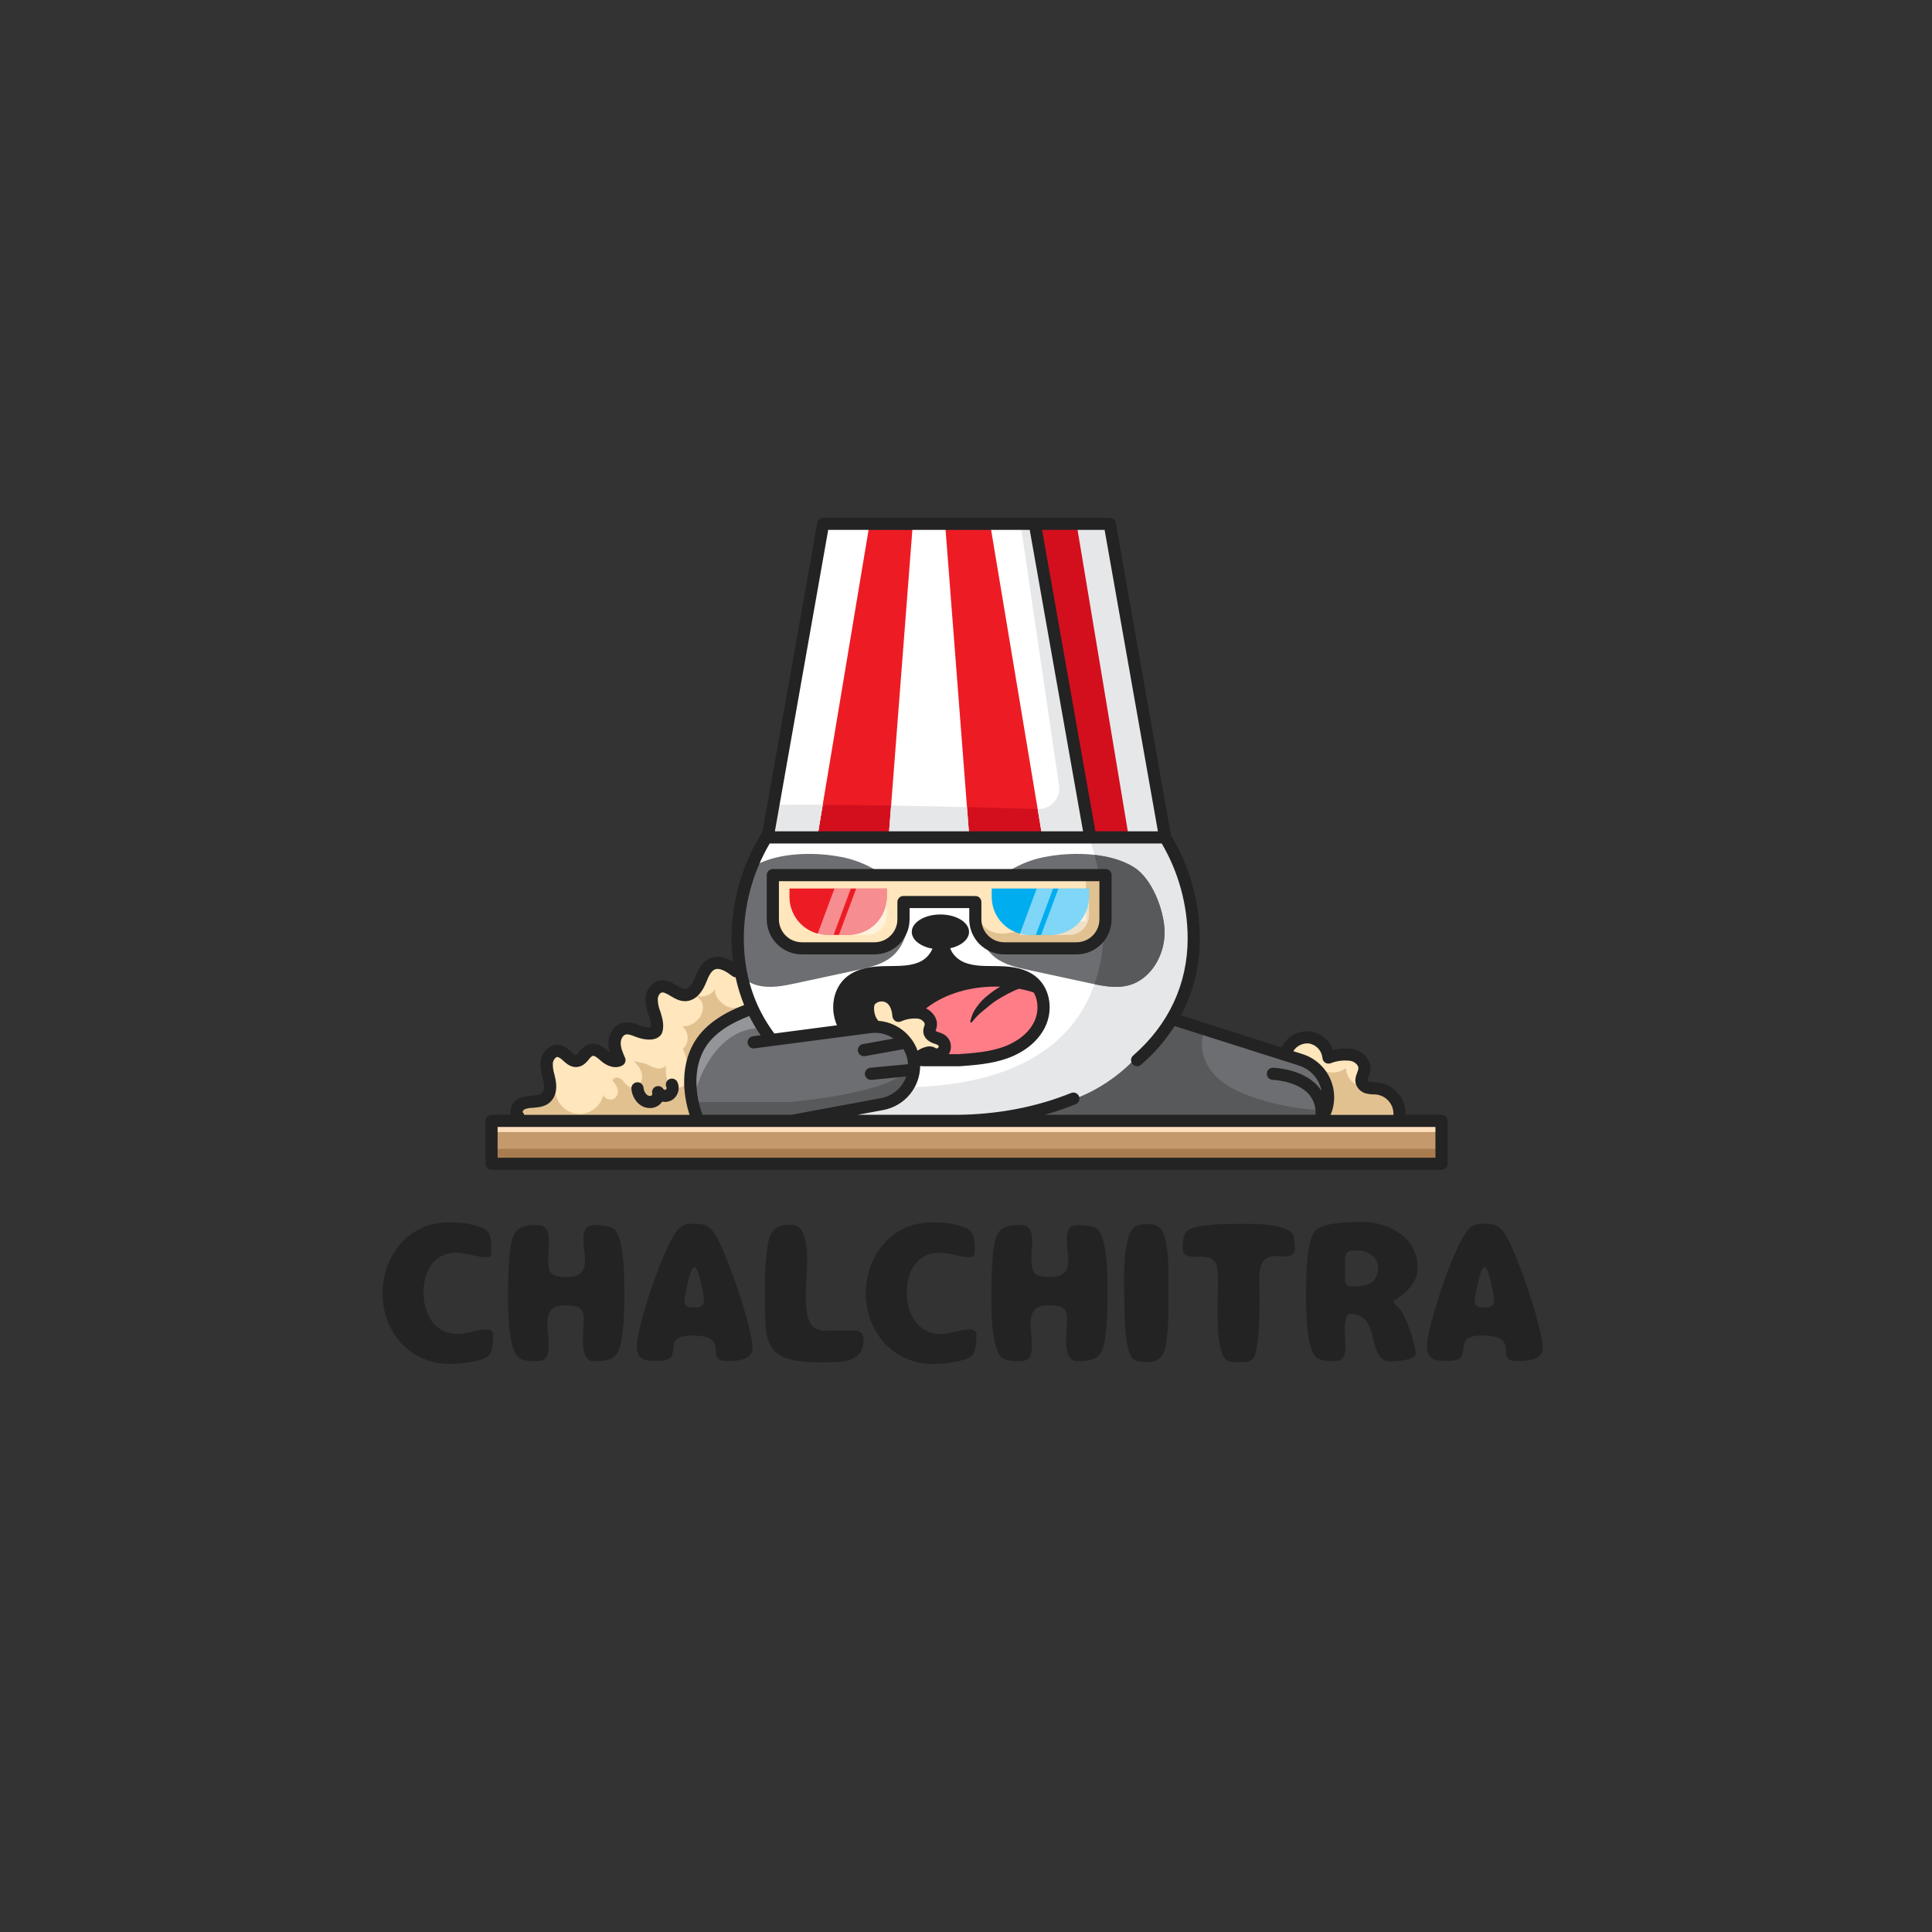 <svg xmlns="http://www.w3.org/2000/svg" xmlns:xlink="http://www.w3.org/1999/xlink" width="500" zoomAndPan="magnify" viewBox="0 0 375 375" height="500" preserveAspectRatio="xMidYMid meet" version="1.0"><rect x="0" y="0" width="375" height="375" fill="#333333" stroke="none"/><defs><g/><clipPath id="9c27ac70d5"><path d="M 94.227 100.402 L 280.977 100.402 L 280.977 227.152 L 94.227 227.152 Z M 94.227 100.402 " clip-rule="nonzero"/></clipPath></defs><path fill="#6d6e71" d="M 146.129 201.625 L 148.477 201.316 C 147.406 199.836 146.473 198.273 145.676 196.629 C 142.48 197.77 138.496 199.785 136.48 203.098 C 132.844 209.098 135.949 216.617 135.98 216.691 C 136 216.738 136.016 216.785 136.027 216.832 L 153.637 216.832 L 171.172 213.578 C 171.617 213.508 172.051 213.395 172.473 213.238 C 172.895 213.082 173.301 212.887 173.684 212.652 C 174.066 212.418 174.426 212.145 174.758 211.84 C 175.09 211.535 175.387 211.199 175.652 210.836 C 175.918 210.473 176.145 210.086 176.332 209.676 C 176.52 209.27 176.668 208.844 176.773 208.406 C 176.879 207.969 176.941 207.527 176.957 207.078 C 176.977 206.629 176.949 206.18 176.879 205.734 C 176.809 205.293 176.695 204.859 176.539 204.438 C 176.383 204.012 176.188 203.609 175.953 203.227 C 175.719 202.844 175.445 202.484 175.141 202.156 C 174.836 201.824 174.5 201.527 174.133 201.262 C 173.77 201 173.383 200.773 172.973 200.582 C 172.562 200.395 172.141 200.246 171.703 200.145 C 171.262 200.039 170.82 199.977 170.367 199.957 C 169.918 199.941 169.469 199.969 169.023 200.039 L 146.336 203.004 C 146.148 203.016 145.984 202.961 145.84 202.844 C 145.699 202.727 145.613 202.574 145.59 202.391 C 145.566 202.207 145.609 202.039 145.715 201.887 C 145.824 201.734 145.969 201.641 146.152 201.605 Z M 146.129 201.625 " fill-opacity="1" fill-rule="nonzero"/><path fill="#ed1c24" d="M 199.93 102.785 L 160.02 102.785 L 149.504 162.25 L 210.441 162.25 Z M 199.93 102.785 " fill-opacity="1" fill-rule="nonzero"/><path fill="#d30f1e" d="M 150.832 156.254 L 149.844 161.844 L 210.781 161.844 L 200.27 102.398 L 198.191 102.398 L 206.246 157.176 C 206.246 157.176 169.605 155.973 150.832 156.254 Z M 150.832 156.254 " fill-opacity="1" fill-rule="nonzero"/><path fill="#ffffff" d="M 146.711 195.531 C 147.582 197.418 148.645 199.191 149.891 200.855 C 149.949 200.93 149.988 201.012 150.012 201.102 L 163.16 199.383 C 163.129 199.324 163.09 199.273 163.062 199.215 C 161.504 196.078 162.074 192.266 164.414 190.156 C 166.438 188.328 169.293 188.031 171.551 187.977 L 172.77 187.977 C 174.762 187.961 176.641 187.945 178.359 187.277 C 180.262 186.543 181.977 184.617 181.566 182.645 C 181.504 182.32 181.617 182.074 181.902 181.906 C 182.188 181.738 182.457 181.762 182.711 181.973 C 182.965 181.762 183.234 181.738 183.52 181.906 C 183.805 182.074 183.914 182.32 183.855 182.645 C 183.445 184.613 185.164 186.543 187.062 187.277 C 188.781 187.945 190.66 187.961 192.648 187.977 L 193.871 187.977 C 196.129 188.031 198.984 188.328 201.008 190.156 C 203.348 192.266 203.918 196.078 202.355 199.211 C 201.074 201.801 198.52 203.867 195.172 205.023 C 192.254 206.031 189.176 206.262 186.199 206.48 L 179.215 206.48 L 178.191 206.402 C 178.168 206.422 178.145 206.441 178.117 206.457 C 178.141 206.953 178.121 207.445 178.059 207.934 C 177.996 208.426 177.887 208.906 177.738 209.375 C 177.586 209.848 177.398 210.301 177.164 210.738 C 176.934 211.176 176.664 211.59 176.359 211.977 C 176.055 212.367 175.715 212.727 175.348 213.055 C 174.977 213.383 174.582 213.676 174.156 213.934 C 173.734 214.191 173.293 214.41 172.832 214.59 C 172.371 214.77 171.895 214.906 171.41 215 L 161.359 216.867 L 185.734 216.867 C 193.66 216.801 201.387 215.344 208.074 212.602 C 208.254 212.535 208.43 212.543 208.605 212.617 C 208.781 212.695 208.902 212.82 208.977 212.996 C 209.047 213.176 209.051 213.352 208.98 213.527 C 208.906 213.703 208.785 213.832 208.613 213.91 C 205.457 215.188 202.211 216.172 198.879 216.867 L 255.879 216.867 C 256.184 216.422 256.434 215.949 256.625 215.449 C 256.82 214.945 256.953 214.43 257.027 213.895 C 257.098 213.363 257.109 212.828 257.055 212.293 C 257.004 211.758 256.891 211.234 256.715 210.727 C 256.539 210.219 256.309 209.738 256.02 209.281 C 255.73 208.828 255.395 208.414 255.008 208.035 C 254.621 207.66 254.199 207.336 253.738 207.059 C 253.273 206.781 252.785 206.562 252.273 206.398 L 228.07 198.703 C 227.977 198.676 227.895 198.629 227.824 198.562 C 226 201.488 223.785 204.082 221.172 206.336 C 221.039 206.453 220.883 206.512 220.707 206.512 C 220.383 206.512 220.16 206.359 220.047 206.051 C 219.93 205.746 219.996 205.488 220.242 205.273 C 227.273 199.145 230.992 191.152 230.992 182.152 C 230.984 178.828 230.535 175.562 229.648 172.355 C 228.762 169.152 227.465 166.121 225.758 163.262 L 149.105 163.262 C 147.402 166.121 146.105 169.148 145.219 172.355 C 144.328 175.559 143.883 178.82 143.875 182.148 C 143.824 186.77 144.746 191.188 146.637 195.406 C 146.664 195.445 146.691 195.488 146.711 195.531 Z M 149.301 169.855 C 149.301 169.66 149.371 169.496 149.508 169.359 C 149.645 169.219 149.812 169.152 150.008 169.152 L 214.57 169.152 C 214.77 169.152 214.934 169.219 215.074 169.355 C 215.211 169.496 215.281 169.66 215.281 169.855 L 215.281 178.453 C 215.281 178.867 215.238 179.281 215.156 179.688 C 215.078 180.094 214.957 180.488 214.797 180.875 C 214.637 181.258 214.441 181.621 214.211 181.965 C 213.98 182.312 213.719 182.633 213.422 182.926 C 213.129 183.219 212.809 183.48 212.461 183.711 C 212.117 183.945 211.75 184.137 211.367 184.297 C 210.984 184.457 210.586 184.578 210.18 184.66 C 209.77 184.742 209.359 184.781 208.941 184.781 L 194.941 184.781 C 194.523 184.781 194.113 184.742 193.703 184.66 C 193.297 184.578 192.898 184.457 192.516 184.297 C 192.133 184.137 191.766 183.945 191.422 183.711 C 191.074 183.48 190.754 183.219 190.461 182.926 C 190.168 182.633 189.902 182.312 189.672 181.965 C 189.441 181.621 189.246 181.258 189.086 180.875 C 188.926 180.488 188.809 180.094 188.727 179.688 C 188.645 179.281 188.602 178.867 188.602 178.453 L 188.602 175.789 L 176.07 175.789 L 176.07 178.453 C 176.07 178.867 176.031 179.281 175.949 179.688 C 175.867 180.098 175.746 180.492 175.586 180.879 C 175.426 181.262 175.23 181.629 175 181.973 C 174.77 182.32 174.504 182.641 174.211 182.934 C 173.914 183.23 173.594 183.492 173.25 183.723 C 172.902 183.953 172.535 184.148 172.152 184.309 C 171.766 184.469 171.371 184.59 170.961 184.672 C 170.551 184.754 170.137 184.793 169.723 184.793 L 155.652 184.793 C 155.234 184.793 154.82 184.754 154.41 184.672 C 154.004 184.59 153.605 184.469 153.223 184.309 C 152.836 184.148 152.469 183.953 152.125 183.723 C 151.777 183.492 151.457 183.23 151.16 182.934 C 150.867 182.641 150.605 182.32 150.371 181.973 C 150.141 181.629 149.945 181.262 149.785 180.879 C 149.625 180.492 149.504 180.098 149.422 179.688 C 149.344 179.281 149.301 178.867 149.301 178.453 Z M 149.301 169.855 " fill-opacity="1" fill-rule="nonzero"/><path fill="#e6e7e8" d="M 214.57 169.152 C 214.77 169.152 214.934 169.219 215.074 169.355 C 215.211 169.496 215.281 169.66 215.281 169.855 L 215.281 178.453 C 215.281 179.738 214.922 180.918 214.199 181.984 C 213.383 194.957 206.102 210.055 176.988 211.035 C 176.391 212.066 175.605 212.93 174.629 213.621 C 173.656 214.312 172.582 214.773 171.41 215 L 161.359 216.867 L 185.734 216.867 C 193.66 216.801 201.387 215.344 208.074 212.602 C 208.254 212.535 208.43 212.543 208.605 212.617 C 208.781 212.695 208.902 212.82 208.977 212.996 C 209.047 213.176 209.051 213.352 208.98 213.527 C 208.906 213.703 208.785 213.832 208.613 213.91 C 205.457 215.188 202.211 216.172 198.879 216.867 L 220.684 216.867 L 227.164 212.234 C 227.164 212.234 229.875 205.766 232.312 200.059 L 228.062 198.711 C 227.969 198.684 227.887 198.637 227.816 198.57 C 225.992 201.496 223.777 204.09 221.164 206.344 C 221.031 206.461 220.879 206.52 220.699 206.52 C 220.375 206.52 220.152 206.367 220.039 206.059 C 219.926 205.754 219.988 205.496 220.234 205.281 C 227.266 199.152 230.984 191.16 230.984 182.16 C 230.977 178.836 230.531 175.57 229.645 172.363 C 228.758 169.156 227.461 166.121 225.758 163.262 L 211.609 163.262 C 212.273 165.191 212.801 167.16 213.195 169.16 Z M 214.57 169.152 " fill-opacity="1" fill-rule="nonzero"/><path fill="#ffe6bc" d="M 155.652 183.367 L 169.723 183.367 C 170.043 183.367 170.363 183.332 170.68 183.266 C 170.996 183.203 171.305 183.109 171.602 182.984 C 171.902 182.859 172.184 182.707 172.453 182.527 C 172.719 182.348 172.969 182.141 173.195 181.914 C 173.426 181.688 173.629 181.438 173.809 181.168 C 173.988 180.902 174.141 180.617 174.262 180.32 C 174.387 180.023 174.48 179.715 174.543 179.398 C 174.609 179.082 174.641 178.766 174.641 178.441 L 174.641 175.082 C 174.641 174.977 174.664 174.871 174.711 174.777 C 174.758 174.68 174.824 174.598 174.906 174.531 C 174.992 174.465 175.086 174.418 175.191 174.395 C 175.297 174.371 175.402 174.371 175.508 174.398 C 175.559 174.387 175.613 174.379 175.668 174.379 L 188.742 174.379 C 188.84 174.379 188.934 174.398 189.027 174.438 C 189.113 174.398 189.207 174.379 189.305 174.379 C 189.5 174.379 189.668 174.445 189.805 174.582 C 189.945 174.723 190.012 174.887 190.012 175.082 L 190.012 178.453 C 190.012 178.777 190.047 179.094 190.109 179.41 C 190.172 179.727 190.266 180.035 190.391 180.332 C 190.512 180.629 190.664 180.914 190.844 181.184 C 191.023 181.449 191.23 181.699 191.457 181.926 C 191.688 182.152 191.934 182.359 192.203 182.539 C 192.473 182.715 192.754 182.867 193.055 182.992 C 193.352 183.117 193.66 183.207 193.977 183.273 C 194.293 183.336 194.613 183.367 194.938 183.367 L 208.941 183.367 C 209.266 183.367 209.586 183.336 209.902 183.273 C 210.223 183.211 210.527 183.117 210.828 182.992 C 211.125 182.871 211.41 182.719 211.68 182.539 C 211.949 182.359 212.195 182.156 212.426 181.926 C 212.652 181.699 212.859 181.449 213.039 181.184 C 213.219 180.914 213.371 180.633 213.492 180.332 C 213.617 180.035 213.711 179.727 213.773 179.41 C 213.84 179.094 213.871 178.777 213.871 178.453 L 213.871 170.562 L 150.715 170.562 L 150.715 178.441 C 150.715 178.766 150.75 179.086 150.812 179.402 C 150.879 179.719 150.973 180.027 151.098 180.324 C 151.219 180.621 151.371 180.906 151.555 181.176 C 151.734 181.441 151.938 181.691 152.168 181.918 C 152.395 182.148 152.645 182.352 152.914 182.531 C 153.184 182.711 153.465 182.863 153.766 182.988 C 154.062 183.113 154.371 183.207 154.688 183.27 C 155.008 183.332 155.328 183.367 155.652 183.367 Z M 155.652 183.367 " fill-opacity="1" fill-rule="nonzero"/><path fill="#ffe6bc" d="M 258.059 210.273 C 258.434 211.359 258.578 212.473 258.484 213.617 C 258.395 214.762 258.078 215.84 257.531 216.852 L 270.957 216.852 C 270.918 216.75 270.91 216.648 270.926 216.543 C 270.973 216.008 270.922 215.484 270.77 214.969 C 270.617 214.453 270.379 213.984 270.047 213.559 C 269.715 213.137 269.32 212.789 268.855 212.516 C 268.395 212.242 267.895 212.062 267.367 211.977 C 267.148 211.953 266.93 211.945 266.715 211.938 C 266.316 211.934 265.926 211.895 265.535 211.82 C 265.113 211.754 264.734 211.59 264.402 211.328 C 264.066 211.066 263.816 210.738 263.656 210.344 C 263.395 209.582 263.656 208.867 263.883 208.289 C 263.992 208.031 264.074 207.766 264.125 207.492 C 264.262 206.504 263.199 205.59 262.156 205.43 C 260.766 205.262 259.414 205.426 258.109 205.934 C 258.004 205.973 257.895 205.988 257.781 205.977 C 257.668 205.969 257.566 205.934 257.469 205.871 C 257.375 205.812 257.297 205.73 257.242 205.637 C 257.184 205.539 257.152 205.434 257.145 205.32 C 257.117 204.922 257.027 204.539 256.871 204.168 C 256.715 203.801 256.5 203.469 256.23 203.176 C 255.957 202.879 255.645 202.637 255.293 202.449 C 254.938 202.262 254.562 202.137 254.168 202.074 C 253.77 202.016 253.375 202.023 252.98 202.098 C 252.586 202.176 252.219 202.312 251.871 202.516 C 251.523 202.715 251.223 202.969 250.961 203.273 C 250.703 203.582 250.504 203.922 250.359 204.293 L 252.691 205.035 C 253.953 205.43 255.059 206.09 256.004 207.012 C 256.953 207.934 257.637 209.023 258.059 210.273 Z M 258.059 210.273 " fill-opacity="1" fill-rule="nonzero"/><path fill="#d30f1e" d="M 225.312 161.844 L 214.797 102.379 L 201.707 102.379 L 212.219 161.844 Z M 225.312 161.844 " fill-opacity="1" fill-rule="nonzero"/><path fill="#ffe6bc" d="M 101.336 216.852 L 134.512 216.852 C 133.871 215.117 131.707 208.25 135.277 202.395 C 137.48 198.758 141.688 196.586 145.09 195.359 C 144.238 193.363 143.605 191.305 143.184 189.176 C 142.93 189.293 142.688 189.266 142.465 189.098 C 141.238 188.152 139.824 187.254 138.633 187.73 C 137.66 188.113 137.164 189.32 136.676 190.48 L 136.605 190.648 C 135.742 192.715 134.574 193.797 133.137 193.871 C 132.094 193.926 131.203 193.383 130.414 192.91 C 129.625 192.434 129.008 192.062 128.387 192.203 C 127.703 192.355 127.281 193.184 127.242 193.879 C 127.18 194.703 127.457 195.539 127.742 196.43 L 127.797 196.613 C 128.125 197.629 128.453 198.809 128.215 199.988 C 128.121 200.445 127.867 200.785 127.453 201.008 C 126.273 201.688 124.297 201.062 124.074 200.988 C 123.855 200.918 123.652 200.836 123.438 200.758 C 122.676 200.477 121.961 200.207 121.34 200.375 C 120.512 200.602 120.055 201.609 120.039 202.438 C 120.02 203.48 120.492 204.559 120.906 205.512 C 120.984 205.68 120.988 205.855 120.93 206.031 C 120.867 206.203 120.754 206.336 120.586 206.422 C 119.316 207.074 117.859 206.391 116.914 205.531 C 116.203 204.887 115.465 204.316 114.871 204.52 C 114.5 204.715 114.195 204.988 113.961 205.336 C 113.512 205.879 112.996 206.477 112.145 206.637 C 111.062 206.816 110.266 206.109 109.629 205.539 C 109.191 205.156 108.781 204.777 108.363 204.711 C 108.086 204.676 107.84 204.746 107.625 204.926 C 107.188 205.289 106.934 205.75 106.863 206.312 C 106.832 207.098 106.934 207.867 107.164 208.617 C 107.246 208.961 107.328 209.305 107.395 209.648 C 107.582 210.664 107.707 212.535 106.391 213.656 C 105.574 214.355 104.52 214.484 103.512 214.555 C 102.73 214.605 101.926 214.664 101.391 215.062 C 101.137 215.266 101 215.531 100.984 215.855 C 100.965 215.996 101.008 216.117 101.113 216.215 C 101.301 216.387 101.379 216.598 101.336 216.852 Z M 101.336 216.852 " fill-opacity="1" fill-rule="nonzero"/><path fill="#c49a6c" d="M 185.738 218.266 L 96.129 218.266 L 96.129 225.184 L 279.109 225.184 L 279.109 218.266 Z M 185.738 218.266 " fill-opacity="1" fill-rule="nonzero"/><path fill="#ffe6bc" d="M 180.145 205.023 L 179.957 205.082 L 180.723 205.082 C 180.688 205.059 180.648 205.047 180.613 205.023 C 180.457 204.969 180.301 204.969 180.145 205.023 Z M 180.145 205.023 " fill-opacity="1" fill-rule="nonzero"/><path fill="#232323" d="M 183.027 205.082 L 186.172 205.082 C 189.047 204.867 192.02 204.645 194.762 203.699 C 197.754 202.664 200.02 200.855 201.141 198.598 C 202.402 196.059 201.957 192.895 200.109 191.211 C 198.434 189.691 195.918 189.449 193.887 189.406 C 193.504 189.406 193.09 189.406 192.688 189.387 C 190.656 189.387 188.562 189.352 186.59 188.59 C 185.727 188.262 184.957 187.777 184.289 187.141 C 183.621 186.5 183.105 185.758 182.738 184.91 C 182.371 185.758 181.852 186.5 181.184 187.141 C 180.512 187.777 179.746 188.262 178.879 188.59 C 176.922 189.352 174.82 189.352 172.781 189.387 C 172.402 189.387 171.98 189.387 171.586 189.406 C 169.57 189.449 167.039 189.699 165.363 191.215 C 163.512 192.883 163.074 196.059 164.328 198.598 C 164.434 198.801 164.551 199 164.668 199.195 L 168.543 198.691 C 167.699 197.293 167.301 194.844 168.457 193.609 C 168.762 193.293 169.113 193.039 169.512 192.852 C 169.91 192.66 170.328 192.547 170.766 192.508 C 171.207 192.465 171.637 192.504 172.062 192.617 C 172.488 192.734 172.879 192.918 173.238 193.176 C 174.109 193.82 174.684 194.836 174.949 196.219 C 176.086 195.852 177.246 195.734 178.434 195.863 C 179.445 195.996 180.25 196.477 180.855 197.293 C 181.309 197.902 181.465 198.578 181.32 199.32 C 181.285 199.473 181.242 199.617 181.191 199.762 C 181.133 199.906 181.102 200.051 181.09 200.203 C 181.09 200.359 181.355 200.562 181.688 200.695 C 181.812 200.746 181.938 200.785 182.07 200.828 C 182.523 200.957 182.938 201.16 183.312 201.445 C 183.527 201.633 183.703 201.855 183.84 202.109 C 183.973 202.363 184.055 202.633 184.09 202.918 C 184.121 203.203 184.102 203.484 184.031 203.762 C 183.957 204.039 183.84 204.293 183.672 204.527 C 183.492 204.754 183.277 204.941 183.027 205.082 Z M 183.027 205.082 " fill-opacity="1" fill-rule="nonzero"/><path fill="#ffe6bc" d="M 182.535 203.664 C 182.656 203.48 182.703 203.285 182.676 203.066 C 182.652 202.852 182.559 202.672 182.402 202.52 C 182.16 202.348 181.895 202.223 181.609 202.141 C 181.461 202.09 181.316 202.043 181.172 201.984 C 180.309 201.645 179.77 201.043 179.688 200.34 C 179.664 199.98 179.719 199.637 179.848 199.305 C 179.883 199.207 179.914 199.109 179.938 199.008 C 179.992 198.668 179.918 198.363 179.707 198.094 C 179.344 197.609 178.867 197.324 178.266 197.242 C 177.016 197.113 175.82 197.305 174.672 197.816 C 174.566 197.863 174.457 197.887 174.344 197.879 C 174.227 197.875 174.121 197.844 174.02 197.785 C 173.922 197.727 173.84 197.652 173.777 197.555 C 173.719 197.457 173.68 197.352 173.672 197.238 C 173.582 196.266 173.289 194.957 172.398 194.301 C 172.18 194.152 171.941 194.043 171.684 193.977 C 171.426 193.91 171.164 193.887 170.898 193.91 C 170.637 193.938 170.383 194.004 170.141 194.117 C 169.902 194.227 169.688 194.375 169.496 194.562 C 168.84 195.266 169.219 197.387 169.957 198.238 C 170.055 198.348 170.109 198.473 170.121 198.617 C 171.008 198.648 171.863 198.816 172.695 199.121 C 173.523 199.426 174.289 199.852 174.98 200.398 C 175.676 200.945 176.27 201.59 176.758 202.324 C 177.246 203.059 177.609 203.855 177.844 204.703 C 178.422 204.195 179.082 203.844 179.828 203.648 C 180.383 203.484 180.902 203.551 181.395 203.852 C 181.582 203.965 181.785 204 182 203.965 C 182.215 203.93 182.395 203.828 182.535 203.664 Z M 182.535 203.664 " fill-opacity="1" fill-rule="nonzero"/><path fill="#ff7d87" d="M 179.32 196.086 C 179.941 196.34 180.449 196.738 180.844 197.281 C 181.301 197.887 181.453 198.562 181.309 199.309 C 181.273 199.457 181.23 199.602 181.18 199.75 C 181.121 199.891 181.09 200.039 181.078 200.191 C 181.078 200.344 181.348 200.547 181.676 200.68 C 181.801 200.73 181.926 200.773 182.059 200.812 C 182.512 200.941 182.926 201.145 183.301 201.43 C 183.52 201.617 183.691 201.84 183.828 202.094 C 183.961 202.348 184.043 202.617 184.078 202.902 C 184.109 203.188 184.09 203.469 184.02 203.746 C 183.945 204.023 183.828 204.277 183.66 204.512 C 183.48 204.746 183.262 204.938 183.004 205.082 L 186.148 205.082 C 189.027 204.867 192 204.645 194.738 203.699 C 197.73 202.668 200 200.855 201.117 198.598 C 201.566 197.695 201.805 196.742 201.828 195.734 C 201.855 194.727 201.664 193.762 201.258 192.836 C 198.645 191.934 195.953 191.488 193.184 191.5 C 187.602 191.5 182.586 193.289 179.32 196.086 Z M 179.32 196.086 " fill-opacity="1" fill-rule="nonzero"/><path fill="#ffffff" d="M 168.668 102.379 L 158.746 161.844 L 149.844 161.844 L 160.359 102.379 Z M 168.668 102.379 " fill-opacity="1" fill-rule="nonzero"/><path fill="#ffffff" d="M 192.297 102.379 L 202.211 161.844 L 211.117 161.844 L 200.602 102.379 Z M 192.297 102.379 " fill-opacity="1" fill-rule="nonzero"/><path fill="#e6e7e8" d="M 209.074 102.379 L 218.988 161.844 L 225.066 161.844 L 214.551 102.379 Z M 209.074 102.379 " fill-opacity="1" fill-rule="nonzero"/><path fill="#ffffff" d="M 177.125 102.379 L 172.539 161.844 L 188.09 161.844 L 183.5 102.379 Z M 177.125 102.379 " fill-opacity="1" fill-rule="nonzero"/><path fill="#6d6e71" d="M 203.664 166.184 C 200.797 166.609 198.141 167.602 195.695 169.152 L 214.57 169.152 C 214.77 169.152 214.934 169.219 215.074 169.355 C 215.211 169.496 215.281 169.66 215.281 169.855 L 215.281 178.453 C 215.281 178.867 215.238 179.281 215.156 179.688 C 215.078 180.094 214.957 180.488 214.797 180.875 C 214.637 181.258 214.441 181.621 214.211 181.965 C 213.98 182.312 213.719 182.633 213.422 182.926 C 213.129 183.219 212.809 183.48 212.461 183.711 C 212.117 183.945 211.75 184.137 211.367 184.297 C 210.984 184.457 210.586 184.578 210.18 184.66 C 209.77 184.742 209.359 184.781 208.941 184.781 L 194.941 184.781 C 193.527 184.785 192.254 184.359 191.129 183.504 C 191.637 184.402 192.297 185.172 193.105 185.809 C 194.949 187.246 197.301 187.777 199.586 188.266 L 211.465 190.828 C 213.949 191.359 216.547 191.898 219.004 191.258 C 223.496 190.09 226.227 185.121 226.02 180.496 C 225.848 176.535 223.609 170.52 220.047 168.305 C 215.598 165.523 208.676 165.344 203.664 166.184 Z M 203.664 166.184 " fill-opacity="1" fill-rule="nonzero"/><path fill="#58595b" d="M 213.207 169.152 L 214.57 169.152 C 214.77 169.152 214.934 169.219 215.074 169.355 C 215.211 169.496 215.281 169.66 215.281 169.855 L 215.281 178.453 C 215.281 178.652 215.281 178.832 215.25 179.035 C 215.25 179.094 215.25 179.148 215.23 179.207 C 215.23 179.348 215.195 179.484 215.168 179.621 C 215.168 179.68 215.148 179.734 215.137 179.789 C 215.098 179.973 215.051 180.152 214.996 180.332 C 214.938 180.504 214.879 180.672 214.809 180.84 L 214.738 180.992 C 214.688 181.117 214.625 181.238 214.566 181.355 C 214.539 181.406 214.516 181.453 214.484 181.508 C 214.398 181.664 214.305 181.82 214.207 181.969 C 214.035 185.07 213.445 188.094 212.438 191.031 C 214.629 191.484 216.883 191.82 219.031 191.266 C 223.52 190.098 226.254 185.129 226.047 180.504 C 225.871 176.543 223.637 170.527 220.07 168.312 C 217.93 166.98 215.227 166.25 212.449 165.938 C 212.684 166.824 212.949 167.906 213.207 169.152 Z M 213.207 169.152 " fill-opacity="1" fill-rule="nonzero"/><path fill="#6d6e71" d="M 166.465 188.266 C 168.75 187.777 171.117 187.246 172.941 185.809 C 175.355 183.93 176.457 180.66 176.055 177.629 L 176.055 178.441 C 176.055 178.859 176.016 179.27 175.934 179.68 C 175.852 180.086 175.73 180.48 175.57 180.867 C 175.41 181.25 175.215 181.617 174.984 181.961 C 174.754 182.309 174.488 182.629 174.195 182.922 C 173.902 183.219 173.578 183.48 173.234 183.711 C 172.887 183.941 172.52 184.137 172.137 184.297 C 171.75 184.457 171.355 184.578 170.945 184.66 C 170.535 184.742 170.125 184.781 169.707 184.781 L 155.652 184.781 C 155.234 184.781 154.82 184.742 154.41 184.66 C 154.004 184.578 153.605 184.457 153.223 184.297 C 152.836 184.137 152.469 183.941 152.125 183.711 C 151.777 183.48 151.457 183.219 151.16 182.922 C 150.867 182.629 150.605 182.309 150.371 181.961 C 150.141 181.617 149.945 181.25 149.785 180.867 C 149.625 180.48 149.504 180.086 149.422 179.68 C 149.344 179.27 149.301 178.859 149.301 178.441 L 149.301 169.855 C 149.301 169.66 149.371 169.496 149.508 169.359 C 149.645 169.219 149.812 169.152 150.008 169.152 L 170.379 169.152 C 167.934 167.598 165.277 166.609 162.41 166.184 C 157.691 165.395 151.273 165.508 146.805 167.852 C 144.867 172.418 143.898 177.18 143.891 182.141 C 143.879 184.91 144.211 187.637 144.879 190.324 C 145.555 190.742 146.273 191.055 147.043 191.258 C 149.504 191.898 152.098 191.359 154.582 190.828 Z M 166.465 188.266 " fill-opacity="1" fill-rule="nonzero"/><path fill="#6d6e71" d="M 252.273 206.383 L 228.07 198.688 C 227.977 198.66 227.895 198.613 227.824 198.547 C 226 201.473 223.785 204.066 221.172 206.32 C 221.039 206.438 220.883 206.496 220.707 206.496 C 220.492 206.496 220.316 206.414 220.176 206.254 C 220.078 206.145 220.023 206.016 220.008 205.871 C 216.855 209.055 213.199 211.484 209.043 213.156 C 209.059 213.312 209.027 213.457 208.949 213.59 C 208.867 213.727 208.754 213.82 208.613 213.879 C 207.133 214.48 205.609 215.023 204.039 215.5 C 203.449 215.883 202.867 216.238 202.27 216.582 C 202.133 216.66 201.992 216.75 201.855 216.836 L 255.879 216.836 C 256.184 216.395 256.434 215.918 256.625 215.418 C 256.82 214.918 256.953 214.398 257.027 213.867 C 257.098 213.332 257.109 212.797 257.055 212.262 C 257.004 211.727 256.891 211.207 256.715 210.695 C 256.539 210.188 256.309 209.707 256.02 209.25 C 255.73 208.797 255.395 208.383 255.008 208.004 C 254.621 207.629 254.199 207.305 253.738 207.027 C 253.273 206.75 252.785 206.531 252.273 206.367 Z M 252.273 206.383 " fill-opacity="1" fill-rule="nonzero"/><path fill="#e6e7e8" d="M 159.688 156.215 L 158.746 161.844 L 149.848 161.844 L 150.836 156.254 C 153.48 156.215 156.48 156.207 159.688 156.215 Z M 159.688 156.215 " fill-opacity="1" fill-rule="nonzero"/><path fill="#e6e7e8" d="M 211.117 161.844 L 202.211 161.844 L 201.41 157.023 L 201.5 157.023 C 201.793 157.031 202.078 157.008 202.367 156.953 C 202.652 156.898 202.93 156.816 203.195 156.699 C 203.465 156.586 203.715 156.441 203.953 156.27 C 204.188 156.102 204.402 155.906 204.598 155.688 C 204.789 155.469 204.957 155.234 205.098 154.98 C 205.238 154.727 205.352 154.461 205.434 154.18 C 205.52 153.902 205.57 153.617 205.59 153.328 C 205.609 153.035 205.598 152.746 205.555 152.461 L 198.191 102.398 L 200.605 102.398 Z M 211.117 161.844 " fill-opacity="1" fill-rule="nonzero"/><path fill="#e6e7e8" d="M 188.09 161.844 L 172.535 161.844 L 172.961 156.355 C 178.023 156.438 183.086 156.551 187.688 156.664 Z M 188.09 161.844 " fill-opacity="1" fill-rule="nonzero"/><path fill="#e6e7e8" d="M 159.688 156.215 L 158.746 161.844 L 149.848 161.844 L 150.828 156.254 C 153.48 156.215 156.48 156.207 159.688 156.215 Z M 159.688 156.215 " fill-opacity="1" fill-rule="nonzero"/><path fill="#58595b" d="M 256.582 215.5 C 252.09 215.305 247.711 214.488 243.449 213.055 C 240.484 212.055 237.523 210.695 235.48 208.336 C 233.633 206.199 232.727 203.082 233.66 200.469 L 228.055 198.688 C 227.965 198.66 227.879 198.613 227.809 198.547 C 225.984 201.473 223.77 204.066 221.156 206.32 C 221.023 206.438 220.871 206.496 220.691 206.496 C 220.477 206.496 220.301 206.414 220.16 206.254 C 220.062 206.145 220.008 206.016 219.992 205.871 C 216.84 209.055 213.184 211.484 209.027 213.156 C 209.043 213.312 209.012 213.457 208.934 213.59 C 208.852 213.727 208.742 213.82 208.598 213.879 C 207.117 214.48 205.594 215.023 204.023 215.5 C 203.438 215.883 202.852 216.238 202.254 216.582 C 202.117 216.66 201.977 216.75 201.84 216.836 L 255.879 216.836 C 256.164 216.418 256.398 215.973 256.582 215.5 Z M 256.582 215.5 " fill-opacity="1" fill-rule="nonzero"/><path fill="#e2c191" d="M 213.867 178.453 L 213.867 170.562 L 210.781 170.562 L 210.781 178.738 L 195.383 181.141 C 195.383 181.141 191.715 181.844 190.016 178.48 C 190.016 178.801 190.051 179.121 190.113 179.438 C 190.176 179.754 190.27 180.062 190.395 180.359 C 190.516 180.656 190.668 180.941 190.848 181.207 C 191.027 181.477 191.234 181.723 191.461 181.953 C 191.691 182.18 191.938 182.383 192.207 182.562 C 192.477 182.742 192.758 182.895 193.059 183.02 C 193.355 183.141 193.664 183.234 193.98 183.297 C 194.297 183.363 194.617 183.395 194.941 183.395 L 208.941 183.395 C 209.266 183.395 209.59 183.363 209.906 183.297 C 210.223 183.234 210.531 183.141 210.832 183.016 C 211.133 182.891 211.418 182.738 211.684 182.559 C 211.953 182.379 212.203 182.172 212.434 181.941 C 212.66 181.715 212.863 181.465 213.043 181.195 C 213.223 180.926 213.375 180.641 213.496 180.34 C 213.621 180.043 213.715 179.734 213.777 179.414 C 213.84 179.098 213.867 178.777 213.867 178.453 Z M 213.867 178.453 " fill-opacity="1" fill-rule="nonzero"/><path fill="#e2c191" d="M 145.051 195.277 C 144.781 195.223 144.508 195.188 144.23 195.18 C 143.668 195.504 143.062 195.66 142.41 195.637 C 141.758 195.617 141.164 195.426 140.621 195.062 C 139.574 194.34 138.586 193.16 138.812 191.91 C 138.051 193.207 136.227 193.863 134.938 193.09 C 135.348 193.633 136.133 194.055 136.316 194.699 C 136.457 195.234 136.469 195.77 136.344 196.309 C 136.215 196.848 135.973 197.328 135.609 197.742 C 134.883 198.555 133.91 199.199 132.816 199.211 L 132.406 199.211 C 133.77 200.191 133.844 202.508 132.543 203.57 C 133.086 204.77 133.398 206.027 133.48 207.34 C 133.754 205.562 134.352 203.898 135.277 202.355 C 137.48 198.719 141.688 196.547 145.09 195.316 C 145.078 195.305 145.066 195.289 145.051 195.277 Z M 145.051 195.277 " fill-opacity="1" fill-rule="nonzero"/><path fill="#e2c191" d="M 134.512 216.852 C 133.672 214.531 133.258 212.141 133.273 209.672 C 133.113 210.348 132.715 210.816 132.074 211.082 C 131.117 211.41 130.051 210.699 129.617 209.797 C 129.184 208.898 129.234 207.828 129.258 206.816 C 129.035 207.051 128.77 207.215 128.465 207.309 C 128.156 207.406 127.844 207.422 127.527 207.359 C 126.902 207.227 126.316 206.996 125.77 206.66 C 124.961 206.223 123.793 206.281 122.98 205.855 C 123.82 206.738 124.633 207.797 124.641 209.016 C 124.652 210.23 123.422 211.477 122.289 211.035 C 121.836 210.809 121.465 210.492 121.172 210.086 C 120.879 209.672 120.496 209.379 120.027 209.199 C 119.551 209.07 118.941 209.324 118.883 209.809 C 119.449 210.301 119.793 210.918 119.922 211.656 C 119.973 212.023 119.906 212.367 119.719 212.688 C 119.535 213.012 119.27 213.242 118.922 213.379 C 118.23 213.586 117.016 213.07 117.156 212.367 C 117.043 212.914 116.84 213.426 116.547 213.906 C 116.258 214.383 115.895 214.797 115.457 215.152 C 115.023 215.504 114.543 215.773 114.016 215.961 C 113.488 216.148 112.941 216.242 112.383 216.242 C 111.82 216.215 111.281 216.094 110.762 215.879 C 110.246 215.664 109.777 215.367 109.359 214.992 C 108.945 214.617 108.602 214.184 108.336 213.691 C 108.07 213.195 107.895 212.672 107.809 212.121 L 107.34 212.145 C 107.176 212.742 106.863 213.242 106.395 213.645 C 105.578 214.344 104.523 214.473 103.516 214.543 C 102.734 214.594 101.926 214.652 101.395 215.051 C 101.141 215.254 101.004 215.52 100.984 215.844 C 100.969 215.984 101.012 216.105 101.117 216.203 C 101.316 216.375 101.395 216.594 101.352 216.852 Z M 134.512 216.852 " fill-opacity="1" fill-rule="nonzero"/><path fill="#e2c191" d="M 254.645 205.793 C 254.797 206.078 254.977 206.34 255.184 206.586 C 255.395 206.832 255.625 207.051 255.883 207.246 C 256.137 207.441 256.41 207.609 256.703 207.746 C 256.992 207.883 257.297 207.984 257.609 208.059 C 257.926 208.129 258.242 208.168 258.566 208.172 C 258.887 208.176 259.207 208.145 259.523 208.082 C 259.836 208.02 260.145 207.922 260.438 207.793 C 260.734 207.664 261.012 207.504 261.27 207.316 C 261.273 207.586 261.309 207.855 261.371 208.117 C 261.434 208.383 261.527 208.637 261.648 208.879 C 261.766 209.121 261.914 209.352 262.086 209.562 C 262.254 209.773 262.449 209.961 262.664 210.129 C 262.875 210.297 263.105 210.438 263.352 210.555 C 263.598 210.672 263.852 210.758 264.117 210.82 C 264.383 210.879 264.652 210.906 264.926 210.906 C 265.195 210.906 265.465 210.875 265.73 210.812 C 267.285 210.461 268.715 211.625 269.883 212.699 C 270.473 213.246 270.934 213.887 271.262 214.621 C 271.594 215.352 271.77 216.121 271.789 216.922 C 266.875 217.805 261.969 217.77 257.07 216.812 C 257.832 214.91 258.508 212.754 257.754 210.859 C 257.367 210.016 256.859 209.258 256.23 208.578 C 255.551 207.797 255.305 206.578 254.645 205.793 Z M 254.645 205.793 " fill-opacity="1" fill-rule="nonzero"/><path fill="#58595b" d="M 171.148 213.594 C 171.574 213.516 171.988 213.395 172.391 213.234 C 172.793 213.074 173.176 212.879 173.543 212.648 C 173.91 212.414 174.25 212.152 174.566 211.855 C 174.879 211.559 175.164 211.234 175.418 210.883 C 175.672 210.535 175.891 210.164 176.078 209.77 C 176.262 209.379 176.406 208.973 176.512 208.555 C 176.617 208.137 176.684 207.711 176.711 207.277 C 176.738 206.848 176.723 206.414 176.664 205.988 C 177.047 211.945 153.234 213.914 153.234 213.914 L 135.148 213.914 C 135.348 214.871 135.625 215.805 135.973 216.715 C 135.992 216.762 136.008 216.809 136.02 216.855 L 153.629 216.855 Z M 171.148 213.594 " fill-opacity="1" fill-rule="nonzero"/><path fill="#939598" d="M 147.281 199.539 C 146.688 198.598 146.148 197.629 145.66 196.629 C 142.465 197.77 138.48 199.785 136.465 203.098 C 134.629 206.141 134.512 209.562 134.852 212.199 C 134.852 212.199 137.852 199.957 147.281 199.539 Z M 147.281 199.539 " fill-opacity="1" fill-rule="nonzero"/><path fill="#a97c50" d="M 96.113 222.988 L 279.09 222.988 L 279.09 225.184 L 96.113 225.184 Z M 96.113 222.988 " fill-opacity="1" fill-rule="nonzero"/><path fill="#ffdebd" d="M 279.09 218.266 L 96.129 218.266 L 96.129 219.73 L 279.109 219.73 Z M 279.09 218.266 " fill-opacity="1" fill-rule="nonzero"/><path fill="#232323" d="M 199.551 190.363 C 199.098 189.566 197.676 190.051 197.016 190.254 C 195.109 190.875 193.387 191.824 191.848 193.102 C 190.992 193.754 190.254 194.512 189.633 195.387 C 188.969 196.262 188.535 197.238 188.332 198.316 C 188.309 198.508 188.562 198.52 188.652 198.402 C 189.281 197.57 190.004 196.836 190.824 196.191 C 191.586 195.594 192.281 194.953 193.062 194.398 C 194.648 193.348 196.328 192.469 198.098 191.762 C 198.652 191.516 200.086 191.301 199.551 190.363 Z M 199.551 190.363 " fill-opacity="1" fill-rule="nonzero"/><path fill="#00aeef" d="M 192.488 172.461 L 211.391 172.461 L 211.391 174.098 C 211.391 174.582 211.344 175.062 211.246 175.535 C 211.152 176.012 211.012 176.473 210.824 176.922 C 210.641 177.367 210.41 177.793 210.141 178.195 C 209.871 178.602 209.562 178.973 209.219 179.316 C 208.875 179.656 208.504 179.961 208.098 180.23 C 207.695 180.5 207.27 180.727 206.82 180.91 C 206.371 181.098 205.906 181.234 205.43 181.328 C 204.953 181.422 204.473 181.469 203.988 181.469 L 199.879 181.469 C 199.395 181.469 198.914 181.422 198.438 181.328 C 197.961 181.234 197.5 181.094 197.051 180.906 C 196.605 180.723 196.18 180.496 195.773 180.227 C 195.371 179.957 194.996 179.652 194.656 179.309 C 194.312 178.965 194.004 178.594 193.734 178.191 C 193.465 177.789 193.238 177.363 193.051 176.918 C 192.867 176.469 192.727 176.008 192.633 175.531 C 192.539 175.059 192.488 174.578 192.488 174.094 L 192.488 172.457 Z M 192.488 172.461 " fill-opacity="1" fill-rule="nonzero"/><path fill="#ed1c24" d="M 153.234 172.461 L 172.133 172.461 L 172.133 174.098 C 172.133 174.582 172.086 175.062 171.992 175.535 C 171.895 176.012 171.754 176.473 171.57 176.922 C 171.383 177.367 171.156 177.793 170.887 178.195 C 170.613 178.602 170.309 178.973 169.965 179.316 C 169.621 179.656 169.246 179.961 168.844 180.23 C 168.438 180.5 168.012 180.727 167.562 180.91 C 167.113 181.098 166.652 181.234 166.176 181.328 C 165.699 181.422 165.219 181.469 164.734 181.469 L 160.625 181.469 C 160.141 181.469 159.66 181.422 159.184 181.328 C 158.707 181.234 158.246 181.094 157.797 180.906 C 157.348 180.723 156.922 180.496 156.52 180.227 C 156.113 179.957 155.742 179.652 155.398 179.309 C 155.055 178.965 154.75 178.594 154.48 178.191 C 154.211 177.789 153.984 177.363 153.797 176.918 C 153.609 176.469 153.473 176.008 153.375 175.531 C 153.281 175.059 153.234 174.578 153.234 174.094 L 153.234 172.457 Z M 153.234 172.461 " fill-opacity="1" fill-rule="nonzero"/><path fill="#232323" d="M 155.652 185.25 L 169.723 185.25 C 170.168 185.25 170.613 185.207 171.051 185.121 C 171.492 185.031 171.918 184.902 172.332 184.73 C 172.746 184.559 173.141 184.352 173.512 184.102 C 173.883 183.855 174.23 183.57 174.547 183.254 C 174.863 182.938 175.145 182.594 175.395 182.223 C 175.645 181.852 175.855 181.461 176.027 181.047 C 176.199 180.633 176.328 180.207 176.414 179.77 C 176.504 179.332 176.547 178.887 176.547 178.441 L 176.547 176.262 L 188.133 176.262 L 188.133 178.453 C 188.133 178.898 188.18 179.34 188.266 179.777 C 188.352 180.215 188.484 180.641 188.652 181.055 C 188.824 181.465 189.035 181.855 189.285 182.227 C 189.531 182.598 189.816 182.941 190.129 183.258 C 190.445 183.574 190.789 183.855 191.164 184.102 C 191.535 184.352 191.926 184.559 192.34 184.73 C 192.754 184.902 193.18 185.031 193.617 185.117 C 194.055 185.207 194.496 185.25 194.945 185.25 L 208.941 185.25 C 209.391 185.25 209.832 185.207 210.273 185.121 C 210.711 185.031 211.137 184.902 211.551 184.73 C 211.961 184.562 212.355 184.352 212.727 184.105 C 213.098 183.855 213.441 183.574 213.758 183.258 C 214.074 182.941 214.359 182.602 214.605 182.23 C 214.855 181.859 215.066 181.465 215.238 181.055 C 215.406 180.641 215.539 180.215 215.625 179.777 C 215.715 179.34 215.758 178.898 215.758 178.453 L 215.758 169.855 C 215.758 169.699 215.727 169.551 215.668 169.406 C 215.609 169.262 215.523 169.133 215.41 169.023 C 215.301 168.914 215.172 168.828 215.027 168.77 C 214.883 168.711 214.734 168.68 214.574 168.68 L 150.008 168.68 C 149.852 168.68 149.699 168.711 149.555 168.77 C 149.41 168.828 149.285 168.914 149.172 169.023 C 149.062 169.133 148.977 169.262 148.918 169.406 C 148.859 169.551 148.828 169.699 148.828 169.855 L 148.828 178.441 C 148.828 178.887 148.875 179.332 148.961 179.77 C 149.047 180.207 149.18 180.633 149.352 181.047 C 149.523 181.457 149.73 181.852 149.98 182.223 C 150.23 182.594 150.512 182.938 150.828 183.254 C 151.145 183.57 151.488 183.852 151.863 184.102 C 152.234 184.348 152.629 184.559 153.043 184.73 C 153.453 184.902 153.883 185.031 154.32 185.117 C 154.758 185.207 155.203 185.25 155.652 185.25 Z M 151.188 171.035 L 213.395 171.035 L 213.395 178.453 C 213.395 178.746 213.363 179.035 213.309 179.32 C 213.25 179.605 213.164 179.883 213.055 180.152 C 212.941 180.422 212.805 180.676 212.641 180.918 C 212.48 181.16 212.297 181.387 212.09 181.594 C 211.883 181.797 211.656 181.984 211.414 182.145 C 211.172 182.309 210.914 182.445 210.645 182.555 C 210.375 182.668 210.098 182.754 209.812 182.809 C 209.523 182.867 209.234 182.895 208.941 182.895 L 194.941 182.895 C 194.648 182.895 194.359 182.867 194.074 182.809 C 193.785 182.754 193.508 182.668 193.238 182.559 C 192.969 182.445 192.711 182.309 192.469 182.145 C 192.227 181.984 192 181.801 191.793 181.594 C 191.586 181.387 191.402 181.164 191.242 180.922 C 191.078 180.68 190.941 180.422 190.828 180.152 C 190.719 179.883 190.633 179.605 190.574 179.32 C 190.52 179.035 190.488 178.746 190.488 178.453 L 190.488 175.082 C 190.488 174.926 190.461 174.777 190.398 174.633 C 190.34 174.488 190.254 174.359 190.145 174.25 C 190.031 174.141 189.902 174.055 189.758 173.996 C 189.613 173.938 189.465 173.906 189.309 173.906 C 189.215 173.906 189.121 173.922 189.031 173.945 C 188.938 173.922 188.844 173.906 188.746 173.906 L 175.684 173.906 C 175.629 173.902 175.574 173.902 175.523 173.906 C 175.469 173.902 175.414 173.902 175.363 173.906 C 175.207 173.906 175.055 173.938 174.91 173.996 C 174.766 174.055 174.641 174.141 174.531 174.25 C 174.418 174.363 174.336 174.488 174.273 174.633 C 174.215 174.777 174.184 174.926 174.184 175.082 L 174.184 178.441 C 174.184 178.734 174.156 179.023 174.098 179.309 C 174.039 179.598 173.957 179.875 173.844 180.145 C 173.73 180.414 173.594 180.672 173.43 180.914 C 173.27 181.16 173.082 181.383 172.875 181.59 C 172.668 181.797 172.445 181.98 172.199 182.145 C 171.957 182.309 171.699 182.445 171.43 182.555 C 171.16 182.668 170.879 182.754 170.594 182.809 C 170.305 182.867 170.016 182.895 169.723 182.895 L 155.652 182.895 C 155.359 182.895 155.066 182.867 154.781 182.809 C 154.492 182.754 154.215 182.668 153.945 182.555 C 153.672 182.445 153.414 182.309 153.172 182.145 C 152.93 181.98 152.703 181.797 152.496 181.59 C 152.289 181.383 152.105 181.16 151.941 180.914 C 151.777 180.672 151.641 180.414 151.527 180.145 C 151.418 179.875 151.332 179.598 151.273 179.309 C 151.215 179.023 151.188 178.734 151.188 178.441 Z M 151.188 171.035 " fill-opacity="1" fill-rule="nonzero"/><g clip-path="url(#9c27ac70d5)"><path fill="#232323" d="M 279.797 216.383 L 272.828 216.383 C 272.84 216.012 272.816 215.641 272.762 215.27 C 272.707 214.898 272.617 214.539 272.496 214.184 C 272.375 213.832 272.223 213.492 272.039 213.168 C 271.855 212.844 271.645 212.535 271.402 212.25 C 271.164 211.965 270.898 211.699 270.609 211.461 C 270.32 211.223 270.016 211.016 269.688 210.832 C 269.359 210.648 269.02 210.5 268.664 210.379 C 268.312 210.258 267.949 210.172 267.578 210.117 C 267.316 210.086 267.055 210.078 266.785 210.066 C 266.496 210.062 266.211 210.039 265.926 209.988 C 265.734 209.965 265.57 209.883 265.441 209.742 C 265.465 209.477 265.535 209.223 265.648 208.98 C 265.812 208.594 265.926 208.195 265.996 207.781 C 266.293 205.645 264.395 203.895 262.441 203.598 C 261.191 203.43 259.957 203.496 258.734 203.797 C 258.559 203.289 258.312 202.82 257.996 202.387 C 257.68 201.953 257.305 201.574 256.875 201.25 C 256.445 200.93 255.98 200.676 255.473 200.496 C 254.969 200.312 254.445 200.207 253.91 200.184 C 253.375 200.156 252.844 200.207 252.324 200.34 C 251.805 200.473 251.312 200.676 250.852 200.957 C 250.395 201.234 249.984 201.574 249.629 201.973 C 249.27 202.375 248.98 202.816 248.754 203.305 L 229.219 197.078 C 231.695 192.406 232.918 187.426 232.883 182.141 C 232.871 178.609 232.391 175.148 231.441 171.75 C 230.488 168.352 229.102 165.145 227.273 162.121 L 216.566 101.469 C 216.555 101.426 216.543 101.379 216.531 101.336 C 216.531 101.305 216.512 101.27 216.5 101.242 C 216.488 101.211 216.465 101.172 216.449 101.137 C 216.43 101.105 216.414 101.07 216.395 101.039 C 216.375 101.012 216.355 100.988 216.332 100.965 C 216.309 100.926 216.277 100.895 216.25 100.859 L 216.176 100.801 C 216.141 100.773 216.113 100.742 216.078 100.719 C 216.047 100.699 216.016 100.68 215.98 100.668 C 215.949 100.645 215.914 100.625 215.879 100.609 C 215.844 100.609 215.812 100.586 215.777 100.574 L 215.664 100.539 C 215.629 100.535 215.594 100.535 215.559 100.539 L 215.422 100.496 L 159.777 100.496 C 159.496 100.5 159.246 100.594 159.031 100.777 C 158.816 100.961 158.684 101.191 158.637 101.469 L 147.965 161.582 C 147.891 161.648 147.828 161.727 147.777 161.809 C 145.895 164.867 144.461 168.121 143.477 171.574 C 142.496 175.027 142 178.551 141.992 182.141 C 141.992 183.656 142.082 185.164 142.27 186.668 C 141.098 185.961 139.504 185.328 137.898 185.969 C 136.191 186.652 135.473 188.363 134.898 189.738 L 134.828 189.906 C 134.512 190.668 133.859 191.93 133.012 191.973 C 132.547 192.008 131.965 191.648 131.355 191.281 C 130.438 190.73 129.301 190.043 127.926 190.352 C 126.504 190.672 125.426 192.059 125.301 193.727 C 125.281 194.855 125.477 195.941 125.891 196.992 L 125.945 197.172 C 126.223 197.891 126.348 198.633 126.328 199.398 C 125.742 199.449 125.172 199.379 124.617 199.184 C 124.426 199.121 124.234 199.047 124.039 198.977 C 123.129 198.637 121.992 198.215 120.785 198.547 C 119.234 198.973 118.117 200.555 118.098 202.395 C 118.098 203.059 118.191 203.707 118.387 204.34 C 118.301 204.273 118.215 204.203 118.133 204.125 C 117.422 203.484 115.941 202.141 114.215 202.723 C 113.492 203.02 112.906 203.484 112.457 204.121 C 112.227 204.398 111.941 204.738 111.781 204.766 C 111.621 204.793 111.172 204.422 110.836 204.121 C 110.273 203.621 109.578 202.98 108.621 202.84 C 107.809 202.715 107.078 202.906 106.434 203.414 C 105.562 204.105 105.066 205.004 104.941 206.105 C 104.883 207.105 104.996 208.086 105.281 209.047 C 105.359 209.359 105.434 209.668 105.492 209.98 C 105.684 211.016 105.543 211.848 105.109 212.219 C 104.676 212.586 104.023 212.598 103.328 212.664 C 102.375 212.727 101.184 212.812 100.203 213.547 C 99.473 214.117 99.09 214.863 99.059 215.785 C 99.051 215.988 99.066 216.188 99.109 216.383 L 95.402 216.383 C 95.246 216.383 95.098 216.414 94.953 216.473 C 94.809 216.531 94.68 216.617 94.57 216.727 C 94.461 216.84 94.375 216.965 94.316 217.109 C 94.254 217.254 94.227 217.402 94.227 217.559 L 94.227 225.891 C 94.227 226.047 94.254 226.195 94.316 226.34 C 94.375 226.484 94.461 226.609 94.57 226.723 C 94.68 226.832 94.809 226.918 94.953 226.977 C 95.098 227.035 95.246 227.066 95.402 227.066 L 279.797 227.066 C 279.953 227.066 280.105 227.035 280.25 226.977 C 280.391 226.918 280.52 226.832 280.629 226.723 C 280.742 226.609 280.824 226.484 280.887 226.34 C 280.945 226.195 280.977 226.047 280.977 225.891 L 280.977 217.559 C 280.977 217.402 280.945 217.254 280.887 217.109 C 280.824 216.965 280.742 216.84 280.629 216.727 C 280.52 216.617 280.391 216.531 280.25 216.473 C 280.105 216.414 279.953 216.383 279.797 216.383 Z M 254.051 202.535 C 254.395 202.594 254.719 202.703 255.027 202.867 C 255.336 203.031 255.609 203.242 255.848 203.496 C 256.086 203.75 256.277 204.039 256.422 204.355 C 256.562 204.672 256.652 205.004 256.688 205.352 C 256.699 205.539 256.754 205.715 256.848 205.875 C 256.945 206.035 257.07 206.168 257.23 206.27 C 257.387 206.367 257.559 206.43 257.746 206.445 C 257.934 206.465 258.117 206.441 258.289 206.371 C 259.516 205.902 260.781 205.746 262.082 205.906 C 262.879 206.027 263.758 206.738 263.66 207.43 C 263.613 207.676 263.539 207.918 263.445 208.152 C 263.211 208.766 262.895 209.605 263.211 210.523 C 263.398 210.992 263.691 211.391 264.086 211.707 C 264.484 212.023 264.934 212.227 265.438 212.305 C 265.852 212.387 266.27 212.426 266.695 212.43 C 266.898 212.43 267.105 212.43 267.312 212.473 C 267.77 212.551 268.199 212.703 268.602 212.938 C 269.004 213.172 269.348 213.473 269.641 213.836 C 269.93 214.195 270.148 214.598 270.289 215.039 C 270.43 215.484 270.488 215.934 270.465 216.398 L 258.27 216.398 C 258.504 215.836 258.684 215.254 258.801 214.656 C 258.918 214.059 258.969 213.453 258.961 212.84 C 258.949 212.23 258.879 211.629 258.742 211.031 C 258.605 210.438 258.41 209.863 258.156 209.309 C 257.902 208.754 257.59 208.23 257.227 207.742 C 256.863 207.25 256.449 206.801 255.992 206.398 C 255.535 205.992 255.039 205.641 254.508 205.336 C 253.977 205.035 253.418 204.793 252.836 204.605 L 251.031 204.031 C 251.352 203.516 251.781 203.125 252.324 202.855 C 252.871 202.586 253.445 202.48 254.051 202.535 Z M 212.613 161.359 L 202.266 102.852 L 214.402 102.852 L 224.75 161.359 Z M 160.754 102.852 L 199.871 102.852 L 210.219 161.359 L 150.406 161.359 Z M 149.395 163.715 L 225.488 163.715 C 227.129 166.508 228.375 169.465 229.23 172.59 C 230.082 175.711 230.516 178.891 230.523 182.129 C 230.523 190.984 226.859 198.867 219.93 204.891 C 219.812 204.996 219.719 205.117 219.652 205.254 C 219.582 205.395 219.543 205.543 219.531 205.699 C 219.523 205.852 219.543 206.004 219.59 206.152 C 219.641 206.301 219.719 206.434 219.82 206.551 C 219.922 206.668 220.043 206.762 220.184 206.832 C 220.324 206.898 220.473 206.938 220.629 206.949 C 220.785 206.961 220.934 206.941 221.082 206.891 C 221.23 206.844 221.363 206.766 221.48 206.664 C 224.02 204.477 226.191 201.973 228 199.156 L 252.141 206.832 C 253.117 207.137 253.969 207.645 254.699 208.359 C 255.43 209.074 255.957 209.914 256.281 210.883 C 256.379 211.168 256.453 211.457 256.512 211.75 C 256.32 211.453 256.113 211.172 255.883 210.906 C 252.895 207.434 247.324 207.258 247.09 207.25 C 246.934 207.246 246.781 207.27 246.637 207.324 C 246.492 207.379 246.363 207.461 246.25 207.57 C 246.137 207.676 246.047 207.801 245.984 207.945 C 245.922 208.086 245.887 208.234 245.887 208.391 C 245.883 208.547 245.906 208.699 245.961 208.844 C 246.02 208.988 246.102 209.117 246.207 209.23 C 246.312 209.344 246.438 209.434 246.582 209.496 C 246.723 209.562 246.871 209.598 247.027 209.602 C 247.074 209.602 251.797 209.766 254.094 212.441 C 254.555 212.992 254.891 213.605 255.105 214.289 C 255.32 214.969 255.398 215.668 255.336 216.379 L 202.766 216.379 C 204.812 215.812 206.82 215.129 208.785 214.328 C 208.934 214.27 209.059 214.188 209.172 214.078 C 209.285 213.969 209.371 213.84 209.43 213.695 C 209.492 213.555 209.523 213.402 209.523 213.246 C 209.523 213.09 209.496 212.941 209.438 212.797 C 209.379 212.652 209.293 212.523 209.184 212.41 C 209.074 212.301 208.945 212.215 208.801 212.152 C 208.656 212.094 208.508 212.062 208.352 212.062 C 208.195 212.062 208.043 212.09 207.898 212.148 C 201.262 214.852 193.594 216.336 185.73 216.379 L 166.469 216.379 L 171.496 215.445 C 171.992 215.348 172.473 215.211 172.941 215.035 C 173.414 214.855 173.863 214.641 174.297 214.383 C 174.73 214.129 175.137 213.84 175.52 213.512 C 175.902 213.188 176.254 212.832 176.578 212.445 C 176.898 212.062 177.184 211.652 177.434 211.215 C 177.684 210.781 177.898 210.328 178.07 209.855 C 178.242 209.387 178.375 208.902 178.461 208.41 C 178.551 207.914 178.598 207.418 178.602 206.914 L 179.188 206.957 L 186.266 206.957 C 189.273 206.738 192.383 206.504 195.359 205.477 C 198.828 204.277 201.457 202.133 202.816 199.43 C 204.465 196.109 203.852 192.059 201.359 189.812 C 199.219 187.883 196.254 187.57 193.914 187.531 C 193.508 187.531 193.098 187.531 192.688 187.512 C 190.746 187.512 188.906 187.477 187.266 186.84 C 186.027 186.363 184.832 185.277 184.441 184.059 C 186.566 183.586 188.09 182.344 188.09 180.883 C 188.09 179.016 185.598 177.5 182.531 177.5 C 179.465 177.5 176.973 179.023 176.973 180.883 C 176.973 182.43 178.672 183.73 180.992 184.137 C 180.73 184.762 180.355 185.309 179.871 185.777 C 179.383 186.246 178.824 186.602 178.191 186.84 C 176.551 187.477 174.715 187.496 172.77 187.512 C 172.359 187.512 171.953 187.512 171.543 187.531 C 169.203 187.582 166.238 187.91 164.102 189.812 C 161.711 191.969 161.051 195.77 162.453 199.012 L 150.285 200.602 C 150.285 200.594 150.285 200.586 150.285 200.582 C 146.363 195.34 144.375 189.137 144.375 182.137 C 144.379 178.898 144.809 175.723 145.66 172.598 C 146.512 169.477 147.754 166.52 149.395 163.727 Z M 136.355 216.383 C 135.953 215.348 133.621 208.734 136.875 203.359 C 138.742 200.277 142.383 198.355 145.434 197.219 C 146.078 198.516 146.812 199.758 147.637 200.949 L 146.07 201.156 C 145.922 201.184 145.781 201.238 145.652 201.316 C 145.523 201.398 145.418 201.5 145.328 201.621 C 145.238 201.742 145.176 201.879 145.137 202.023 C 145.098 202.172 145.09 202.316 145.109 202.469 C 145.129 202.617 145.176 202.758 145.25 202.891 C 145.324 203.023 145.418 203.137 145.539 203.23 C 145.656 203.328 145.785 203.398 145.93 203.441 C 146.074 203.488 146.223 203.504 146.375 203.492 L 169.062 200.52 C 170.656 200.328 172.113 200.684 173.438 201.586 L 167.457 202.664 C 167.16 202.723 166.922 202.871 166.742 203.113 C 166.562 203.352 166.484 203.625 166.512 203.926 C 166.539 204.223 166.664 204.477 166.883 204.684 C 167.105 204.887 167.367 204.992 167.668 204.996 C 167.738 205.004 167.809 205.004 167.879 204.996 L 175.371 203.648 C 175.812 204.395 176.086 205.203 176.195 206.062 C 176.219 206.227 176.23 206.395 176.238 206.559 L 168.926 207.254 C 168.617 207.289 168.359 207.426 168.16 207.66 C 167.957 207.898 167.863 208.172 167.879 208.48 C 167.891 208.793 168.012 209.055 168.234 209.27 C 168.457 209.488 168.723 209.598 169.035 209.605 L 169.152 209.605 L 175.906 208.945 C 175.723 209.477 175.473 209.973 175.16 210.438 C 174.844 210.902 174.477 211.316 174.051 211.684 C 173.625 212.051 173.16 212.359 172.656 212.605 C 172.152 212.848 171.621 213.023 171.07 213.133 L 153.602 216.379 Z M 164.754 198.391 C 163.586 196.027 163.992 193.094 165.684 191.562 C 167.246 190.152 169.664 189.918 171.602 189.871 L 172.789 189.871 C 174.863 189.871 177 189.836 179.043 189.043 C 180.613 188.438 181.84 187.426 182.73 186 C 183.617 187.426 184.848 188.441 186.414 189.043 C 188.453 189.836 190.605 189.855 192.664 189.871 L 193.859 189.871 C 195.793 189.918 198.215 190.152 199.777 191.562 C 201.477 193.082 201.875 196.027 200.703 198.391 C 199.266 201.281 196.254 202.68 194.605 203.254 C 191.938 204.18 188.996 204.398 186.152 204.609 L 184.172 204.609 C 184.34 204.332 184.457 204.031 184.523 203.707 C 184.586 203.387 184.594 203.066 184.547 202.742 C 184.496 202.418 184.395 202.109 184.234 201.824 C 184.078 201.535 183.875 201.285 183.629 201.066 C 183.207 200.746 182.742 200.516 182.234 200.367 C 182.117 200.328 181.996 200.289 181.883 200.242 C 181.781 200.203 181.688 200.152 181.602 200.086 C 181.602 200.031 181.641 199.953 181.66 199.898 C 181.711 199.734 181.762 199.57 181.801 199.406 C 181.973 198.527 181.793 197.727 181.258 197.004 C 180.574 196.074 179.656 195.535 178.512 195.383 C 177.43 195.262 176.367 195.34 175.316 195.613 C 175.062 194.461 174.469 193.523 173.539 192.797 C 173.137 192.508 172.691 192.297 172.211 192.168 C 171.73 192.039 171.238 191.996 170.742 192.039 C 170.246 192.086 169.773 192.215 169.324 192.43 C 168.875 192.645 168.477 192.93 168.129 193.289 C 166.984 194.527 167.141 196.734 167.84 198.309 L 164.941 198.691 C 164.871 198.59 164.809 198.488 164.754 198.391 Z M 170.473 198.145 C 170.434 198.066 170.387 198 170.332 197.934 C 169.656 197.172 169.449 195.328 169.855 194.891 C 170.164 194.59 170.535 194.422 170.961 194.383 C 171.391 194.344 171.785 194.445 172.141 194.684 C 172.902 195.246 173.148 196.41 173.227 197.285 C 173.246 197.477 173.305 197.648 173.406 197.809 C 173.508 197.969 173.637 198.094 173.801 198.191 C 173.965 198.289 174.141 198.344 174.328 198.355 C 174.516 198.367 174.695 198.336 174.871 198.262 C 175.938 197.785 177.047 197.605 178.211 197.723 C 178.672 197.793 179.043 198.012 179.32 198.383 C 179.457 198.539 179.508 198.719 179.477 198.922 C 179.457 199.008 179.434 199.09 179.402 199.176 C 179.246 199.57 179.184 199.98 179.219 200.406 C 179.32 201.289 179.98 202.027 180.996 202.438 C 181.148 202.5 181.301 202.551 181.457 202.605 C 181.688 202.664 181.898 202.758 182.102 202.883 C 182.223 203.035 182.227 203.191 182.109 203.348 C 181.992 203.504 181.84 203.547 181.66 203.473 C 181.055 203.09 180.41 203 179.723 203.199 C 179.137 203.348 178.598 203.594 178.098 203.938 C 177.816 203.141 177.426 202.402 176.926 201.723 C 176.875 201.645 176.816 201.57 176.75 201.504 C 175.984 200.523 175.055 199.738 173.957 199.156 C 172.859 198.57 171.691 198.234 170.449 198.145 Z M 101.441 215.879 C 101.449 215.695 101.523 215.547 101.66 215.43 C 102.082 215.113 102.805 215.047 103.531 215.012 C 104.574 214.938 105.762 214.797 106.688 214.004 C 107.793 213.055 108.211 211.473 107.832 209.551 C 107.762 209.199 107.68 208.848 107.594 208.492 C 107.379 207.797 107.281 207.082 107.305 206.352 C 107.355 205.922 107.547 205.57 107.879 205.289 C 107.984 205.188 108.109 205.145 108.258 205.164 C 108.656 205.32 109.004 205.555 109.293 205.867 C 109.973 206.473 110.895 207.301 112.203 207.082 C 113.227 206.91 113.848 206.164 114.301 205.621 C 114.488 205.348 114.723 205.125 115.004 204.949 C 115.418 204.805 116.293 205.598 116.578 205.863 C 117.641 206.828 119.305 207.586 120.77 206.82 C 121.047 206.676 121.238 206.461 121.344 206.168 C 121.445 205.871 121.438 205.582 121.312 205.297 C 120.891 204.348 120.461 203.363 120.48 202.422 C 120.48 201.754 120.863 200.965 121.434 200.805 C 121.906 200.676 122.555 200.918 123.238 201.188 C 123.461 201.27 123.68 201.352 123.895 201.422 C 124.277 201.551 126.332 202.184 127.656 201.402 C 128.184 201.109 128.508 200.664 128.629 200.07 C 128.891 198.781 128.551 197.531 128.203 196.457 L 128.145 196.273 C 127.84 195.512 127.68 194.723 127.668 193.902 C 127.711 193.301 128.051 192.738 128.453 192.648 C 128.859 192.562 129.469 192.898 130.133 193.301 C 130.98 193.809 131.941 194.387 133.129 194.328 C 134.25 194.273 135.832 193.621 137.008 190.82 L 137.078 190.648 C 137.523 189.578 137.984 188.473 138.773 188.156 C 139.746 187.777 141.086 188.648 142.145 189.457 C 142.332 189.602 142.543 189.68 142.781 189.699 C 143.176 191.539 143.727 193.332 144.438 195.078 C 141.055 196.359 137.02 198.555 134.848 202.145 C 131.531 207.617 133.035 213.918 133.84 216.387 L 101.758 216.387 C 101.695 216.191 101.59 216.02 101.441 215.879 Z M 278.617 224.711 L 96.586 224.711 L 96.586 218.738 L 278.617 218.738 Z M 278.617 224.711 " fill-opacity="1" fill-rule="nonzero"/></g><path fill="#232323" d="M 129.895 209.473 C 129.754 209.539 129.633 209.633 129.531 209.75 C 129.426 209.867 129.352 210 129.301 210.148 C 129.25 210.297 129.23 210.449 129.242 210.605 C 129.25 210.758 129.293 210.906 129.359 211.047 C 129.402 211.129 129.41 211.215 129.383 211.301 C 129.352 211.391 129.301 211.457 129.219 211.5 C 129.137 211.543 129.051 211.555 128.961 211.531 C 128.875 211.504 128.805 211.453 128.758 211.375 C 128.605 211.117 128.383 210.949 128.098 210.859 C 127.812 210.77 127.535 210.789 127.262 210.91 C 126.992 211.031 126.793 211.23 126.672 211.5 C 126.547 211.773 126.531 212.051 126.621 212.336 C 126.609 212.504 126.523 212.621 126.367 212.688 C 126.023 212.766 125.727 212.676 125.48 212.422 C 125.133 212.051 124.938 211.609 124.902 211.102 C 124.883 210.945 124.836 210.801 124.758 210.664 C 124.68 210.527 124.582 210.41 124.457 210.316 C 124.336 210.219 124.199 210.148 124.047 210.105 C 123.898 210.066 123.742 210.055 123.59 210.074 C 123.434 210.09 123.289 210.141 123.152 210.215 C 123.016 210.293 122.898 210.395 122.801 210.516 C 122.707 210.641 122.637 210.777 122.594 210.926 C 122.555 211.078 122.543 211.23 122.562 211.387 C 122.664 212.453 123.098 213.371 123.859 214.133 C 124.504 214.75 125.273 215.066 126.168 215.074 C 126.52 215.074 126.859 215.016 127.188 214.891 C 127.754 214.684 128.199 214.328 128.527 213.824 C 129.156 213.957 129.758 213.871 130.328 213.57 C 130.633 213.398 130.895 213.18 131.113 212.91 C 131.332 212.641 131.496 212.34 131.602 212.012 C 131.707 211.68 131.75 211.34 131.727 210.996 C 131.703 210.648 131.621 210.32 131.473 210.004 C 131.402 209.863 131.309 209.742 131.191 209.641 C 131.074 209.539 130.941 209.465 130.793 209.414 C 130.645 209.363 130.492 209.344 130.34 209.352 C 130.184 209.363 130.035 209.402 129.895 209.473 Z M 129.895 209.473 " fill-opacity="1" fill-rule="nonzero"/><path fill="#ffffff" d="M 204.406 172.461 L 201.23 172.461 L 197.879 181.469 L 201.062 181.469 Z M 204.406 172.461 " fill-opacity="0.498" fill-rule="nonzero"/><path fill="#ffffff" d="M 211.391 172.461 L 205.445 172.461 L 202.082 181.469 L 207.5 181.469 C 208.012 181.469 208.508 181.371 208.98 181.176 C 209.457 180.98 209.875 180.699 210.238 180.336 C 210.602 179.973 210.883 179.555 211.078 179.082 C 211.277 178.605 211.375 178.113 211.375 177.602 Z M 211.391 172.461 " fill-opacity="0.498" fill-rule="nonzero"/><path fill="#ffffff" d="M 165.152 172.461 L 161.969 172.461 L 158.625 181.469 L 161.805 181.469 Z M 165.152 172.461 " fill-opacity="0.498" fill-rule="nonzero"/><path fill="#ffffff" d="M 172.133 172.461 L 166.188 172.461 L 162.828 181.469 L 168.242 181.469 C 168.758 181.469 169.25 181.371 169.727 181.176 C 170.199 180.98 170.621 180.699 170.984 180.336 C 171.348 179.973 171.629 179.555 171.824 179.082 C 172.02 178.605 172.117 178.113 172.117 177.602 Z M 172.133 172.461 " fill-opacity="0.498" fill-rule="nonzero"/><g fill="#232323" fill-opacity="1"><g transform="translate(73.424, 264.848)"><g><path d="M 15.426 -5.926 C 10.789 -5.926 8.777 -9.918 8.777 -14.059 C 8.777 -17.973 10.754 -21.695 15.086 -21.695 C 17.137 -21.695 19.035 -20.82 21.086 -20.82 C 21.848 -20.82 21.961 -21.277 21.961 -21.922 C 21.961 -23.102 22 -24.961 21.164 -25.875 C 20.215 -26.938 16.906 -27.469 15.504 -27.547 C 14.855 -27.586 14.211 -27.586 13.562 -27.586 C 5.965 -27.586 0.836 -21.164 0.836 -13.867 C 0.836 -6.309 6.117 -0.113 13.906 -0.113 C 15.652 -0.113 20.215 -0.492 21.469 -1.746 C 22.227 -2.508 22.305 -4.598 22.305 -5.625 C 22.305 -6.574 21.809 -6.801 20.934 -6.801 C 19.035 -6.801 17.289 -5.926 15.426 -5.926 Z M 15.426 -5.926 "/></g></g></g><g fill="#232323" fill-opacity="1"><g transform="translate(96.067, 264.848)"><g><path d="M 8.246 -27.051 C 6.992 -27.051 5.625 -27.051 4.598 -26.293 C 4.219 -26.027 3.953 -25.648 3.723 -25.266 C 2.547 -23.102 2.547 -15.652 2.547 -12.957 C 2.547 -10.602 2.508 -2.051 5.09 -1.027 C 5.926 -0.684 7.219 -0.645 8.133 -0.645 C 10.297 -0.645 10.41 -2.129 10.41 -3.875 C 10.41 -5.242 10.184 -6.574 10.184 -7.863 C 10.184 -10.41 11.094 -11.473 13.641 -11.473 C 15.539 -11.473 17.25 -11.359 17.25 -9.004 C 17.25 -7.637 17.059 -6.27 17.059 -4.902 C 17.059 -3.418 17.172 -0.645 19.188 -0.645 C 20.402 -0.645 22 -0.684 23.023 -1.445 C 23.406 -1.711 23.672 -2.051 23.898 -2.434 C 24.961 -4.406 25.113 -10.371 25.113 -12.727 C 25.113 -15.73 25.266 -24.164 23.176 -26.254 C 22.531 -26.938 20.25 -27.051 19.34 -27.051 C 17.555 -27.051 17.172 -25.914 17.172 -24.316 C 17.172 -22.91 17.477 -21.543 17.477 -20.137 C 17.477 -17.629 16.07 -16.984 13.832 -16.984 C 10.449 -16.984 10.336 -18.008 10.336 -21.051 C 10.336 -22 10.488 -22.949 10.488 -23.898 C 10.488 -25.531 10.184 -27.051 8.246 -27.051 Z M 8.246 -27.051 "/></g></g></g><g fill="#232323" fill-opacity="1"><g transform="translate(121.369, 264.848)"><g><path d="M 6.535 -0.723 C 11.891 -0.723 6.422 -5.625 12.918 -5.625 C 20.82 -5.625 15.086 -0.684 19.605 -0.684 C 21.469 -0.684 24.695 -0.684 24.695 -3.305 C 24.695 -7.027 19.34 -22.988 17.023 -25.836 C 15.957 -27.129 15.047 -27.32 13.449 -27.32 C 12.426 -27.32 11.664 -27.32 10.789 -26.711 C 7.902 -24.773 2.242 -7.371 2.242 -3.648 C 2.242 -0.57 4.102 -0.723 6.535 -0.723 Z M 13.145 -11.094 C 12.273 -11.094 11.473 -11.285 11.473 -12.309 C 11.473 -13.145 12.613 -18.922 13.375 -18.922 C 14.285 -18.922 15.273 -13.223 15.273 -12.348 C 15.273 -11.551 14.703 -11.094 13.945 -11.094 Z M 13.145 -11.094 "/></g></g></g><g fill="#232323" fill-opacity="1"><g transform="translate(145.912, 264.848)"><g><path d="M 10.488 -14.133 C 10.488 -14.781 10.562 -15.426 10.602 -16.07 C 10.676 -17.441 10.754 -18.809 10.754 -20.176 C 10.754 -22.152 10.637 -27.129 7.828 -27.129 C 6.117 -27.129 4.637 -26.938 3.723 -25.305 C 2.582 -23.254 2.547 -15.73 2.547 -13.145 C 2.547 -11.133 2.582 -9.082 2.734 -7.066 C 2.852 -5.699 3.152 -4.332 3.953 -3.191 C 6.191 0.074 12.613 -0.457 16.109 -0.457 C 17.742 -0.457 19.68 -0.797 20.859 -2.051 C 21.543 -2.773 21.695 -3.836 21.695 -4.824 C 21.695 -6.004 21.086 -6.609 19.91 -6.609 C 18.199 -6.609 16.488 -6.535 14.742 -6.535 C 13.945 -6.535 13.109 -6.609 12.387 -6.992 C 10.371 -8.055 10.488 -12.195 10.488 -14.133 Z M 10.488 -14.133 "/></g></g></g><g fill="#232323" fill-opacity="1"><g transform="translate(167.225, 264.848)"><g><path d="M 15.426 -5.926 C 10.789 -5.926 8.777 -9.918 8.777 -14.059 C 8.777 -17.973 10.754 -21.695 15.086 -21.695 C 17.137 -21.695 19.035 -20.82 21.086 -20.82 C 21.848 -20.82 21.961 -21.277 21.961 -21.922 C 21.961 -23.102 22 -24.961 21.164 -25.875 C 20.215 -26.938 16.906 -27.469 15.504 -27.547 C 14.855 -27.586 14.211 -27.586 13.562 -27.586 C 5.965 -27.586 0.836 -21.164 0.836 -13.867 C 0.836 -6.309 6.117 -0.113 13.906 -0.113 C 15.652 -0.113 20.215 -0.492 21.469 -1.746 C 22.227 -2.508 22.305 -4.598 22.305 -5.625 C 22.305 -6.574 21.809 -6.801 20.934 -6.801 C 19.035 -6.801 17.289 -5.926 15.426 -5.926 Z M 15.426 -5.926 "/></g></g></g><g fill="#232323" fill-opacity="1"><g transform="translate(189.868, 264.848)"><g><path d="M 8.246 -27.051 C 6.992 -27.051 5.625 -27.051 4.598 -26.293 C 4.219 -26.027 3.953 -25.648 3.723 -25.266 C 2.547 -23.102 2.547 -15.652 2.547 -12.957 C 2.547 -10.602 2.508 -2.051 5.09 -1.027 C 5.926 -0.684 7.219 -0.645 8.133 -0.645 C 10.297 -0.645 10.41 -2.129 10.41 -3.875 C 10.41 -5.242 10.184 -6.574 10.184 -7.863 C 10.184 -10.41 11.094 -11.473 13.641 -11.473 C 15.539 -11.473 17.25 -11.359 17.25 -9.004 C 17.25 -7.637 17.059 -6.27 17.059 -4.902 C 17.059 -3.418 17.172 -0.645 19.188 -0.645 C 20.402 -0.645 22 -0.684 23.023 -1.445 C 23.406 -1.711 23.672 -2.051 23.898 -2.434 C 24.961 -4.406 25.113 -10.371 25.113 -12.727 C 25.113 -15.73 25.266 -24.164 23.176 -26.254 C 22.531 -26.938 20.25 -27.051 19.34 -27.051 C 17.555 -27.051 17.172 -25.914 17.172 -24.316 C 17.172 -22.91 17.477 -21.543 17.477 -20.137 C 17.477 -17.629 16.07 -16.984 13.832 -16.984 C 10.449 -16.984 10.336 -18.008 10.336 -21.051 C 10.336 -22 10.488 -22.949 10.488 -23.898 C 10.488 -25.531 10.184 -27.051 8.246 -27.051 Z M 8.246 -27.051 "/></g></g></g><g fill="#232323" fill-opacity="1"><g transform="translate(215.17, 264.848)"><g><path d="M 11.625 -17.934 C 11.625 -19.797 11.438 -25.723 9.727 -26.75 C 8.852 -27.281 8.133 -27.242 7.145 -27.242 C 6.422 -27.242 5.773 -27.129 5.168 -26.785 C 3.078 -25.609 3 -18.504 3 -16.301 C 3 -14.668 3.078 -13.07 3.078 -11.438 C 3.078 -9.461 3.152 -1.977 4.938 -0.949 C 5.738 -0.492 6.727 -0.457 7.637 -0.457 C 9.004 -0.457 10.105 -1.062 10.715 -2.316 C 11.512 -3.953 11.625 -9.383 11.625 -11.324 Z M 11.625 -17.934 "/></g></g></g><g fill="#232323" fill-opacity="1"><g transform="translate(227.555, 264.848)"><g><path d="M 23.785 -22.57 C 23.785 -22.988 23.672 -24.582 23.559 -24.926 C 22.531 -27.738 13.867 -27.281 11.551 -27.281 C 9.574 -27.281 4.102 -27.168 2.699 -25.797 C 2.129 -25.23 1.977 -23.441 1.977 -22.645 C 1.977 -19.035 7.902 -22.91 8.664 -18.844 C 8.816 -17.934 8.852 -16.984 8.852 -16.07 C 8.852 -14.133 8.777 -12.234 8.777 -10.297 C 8.777 -8.246 8.738 -1.938 10.637 -0.797 C 11.285 -0.418 12.234 -0.457 12.996 -0.457 C 13.867 -0.457 14.934 -0.418 15.617 -1.062 C 16.832 -2.242 16.945 -10.145 16.945 -12.043 C 16.945 -13.602 16.871 -15.121 16.871 -16.68 C 16.871 -18.961 17.324 -21.051 20.062 -21.051 C 20.633 -21.051 21.164 -20.973 21.734 -20.973 C 22.836 -20.973 23.785 -21.277 23.785 -22.57 Z M 23.785 -22.57 "/></g></g></g><g fill="#232323" fill-opacity="1"><g transform="translate(250.958, 264.848)"><g><path d="M 10.184 -3.801 C 10.184 -4.75 10.07 -5.699 10.07 -6.609 C 10.07 -7.297 10.07 -9.84 11.02 -9.84 C 17.363 -9.84 14.059 -0.609 18.961 -0.609 C 19.91 -0.609 23.824 -0.797 23.824 -2.129 C 23.824 -3.801 21.922 -9.461 20.82 -10.676 C 20.594 -10.906 19.531 -11.891 19.531 -12.16 C 19.531 -12.348 20.098 -12.727 20.25 -12.805 C 21.543 -13.641 22.684 -14.742 23.48 -16.07 C 24.012 -16.945 24.203 -17.895 24.203 -18.883 C 24.203 -24.582 18.656 -27.66 13.527 -27.66 C 11.324 -27.66 6.191 -27.621 4.52 -26.18 C 3.684 -25.457 3.266 -23.633 3.078 -22.57 C 2.66 -19.984 2.547 -17.324 2.547 -14.703 C 2.547 -12.195 2.316 -2.164 5.016 -1.062 C 5.926 -0.684 6.953 -0.645 7.941 -0.645 C 10.07 -0.645 10.184 -2.051 10.184 -3.801 Z M 10.105 -20.215 C 10.105 -21.238 10.41 -22.113 11.59 -22.113 L 12.691 -22.113 C 14.516 -22.113 16.527 -20.859 16.527 -18.844 C 16.527 -15.426 13.906 -15.121 11.133 -15.121 C 10.184 -15.121 10.105 -16.223 10.105 -16.945 Z M 10.105 -20.215 "/></g></g></g><g fill="#232323" fill-opacity="1"><g transform="translate(274.741, 264.848)"><g><path d="M 6.535 -0.723 C 11.891 -0.723 6.422 -5.625 12.918 -5.625 C 20.82 -5.625 15.086 -0.684 19.605 -0.684 C 21.469 -0.684 24.695 -0.684 24.695 -3.305 C 24.695 -7.027 19.34 -22.988 17.023 -25.836 C 15.957 -27.129 15.047 -27.32 13.449 -27.32 C 12.426 -27.32 11.664 -27.32 10.789 -26.711 C 7.902 -24.773 2.242 -7.371 2.242 -3.648 C 2.242 -0.57 4.102 -0.723 6.535 -0.723 Z M 13.145 -11.094 C 12.273 -11.094 11.473 -11.285 11.473 -12.309 C 11.473 -13.145 12.613 -18.922 13.375 -18.922 C 14.285 -18.922 15.273 -13.223 15.273 -12.348 C 15.273 -11.551 14.703 -11.094 13.945 -11.094 Z M 13.145 -11.094 "/></g></g></g></svg>